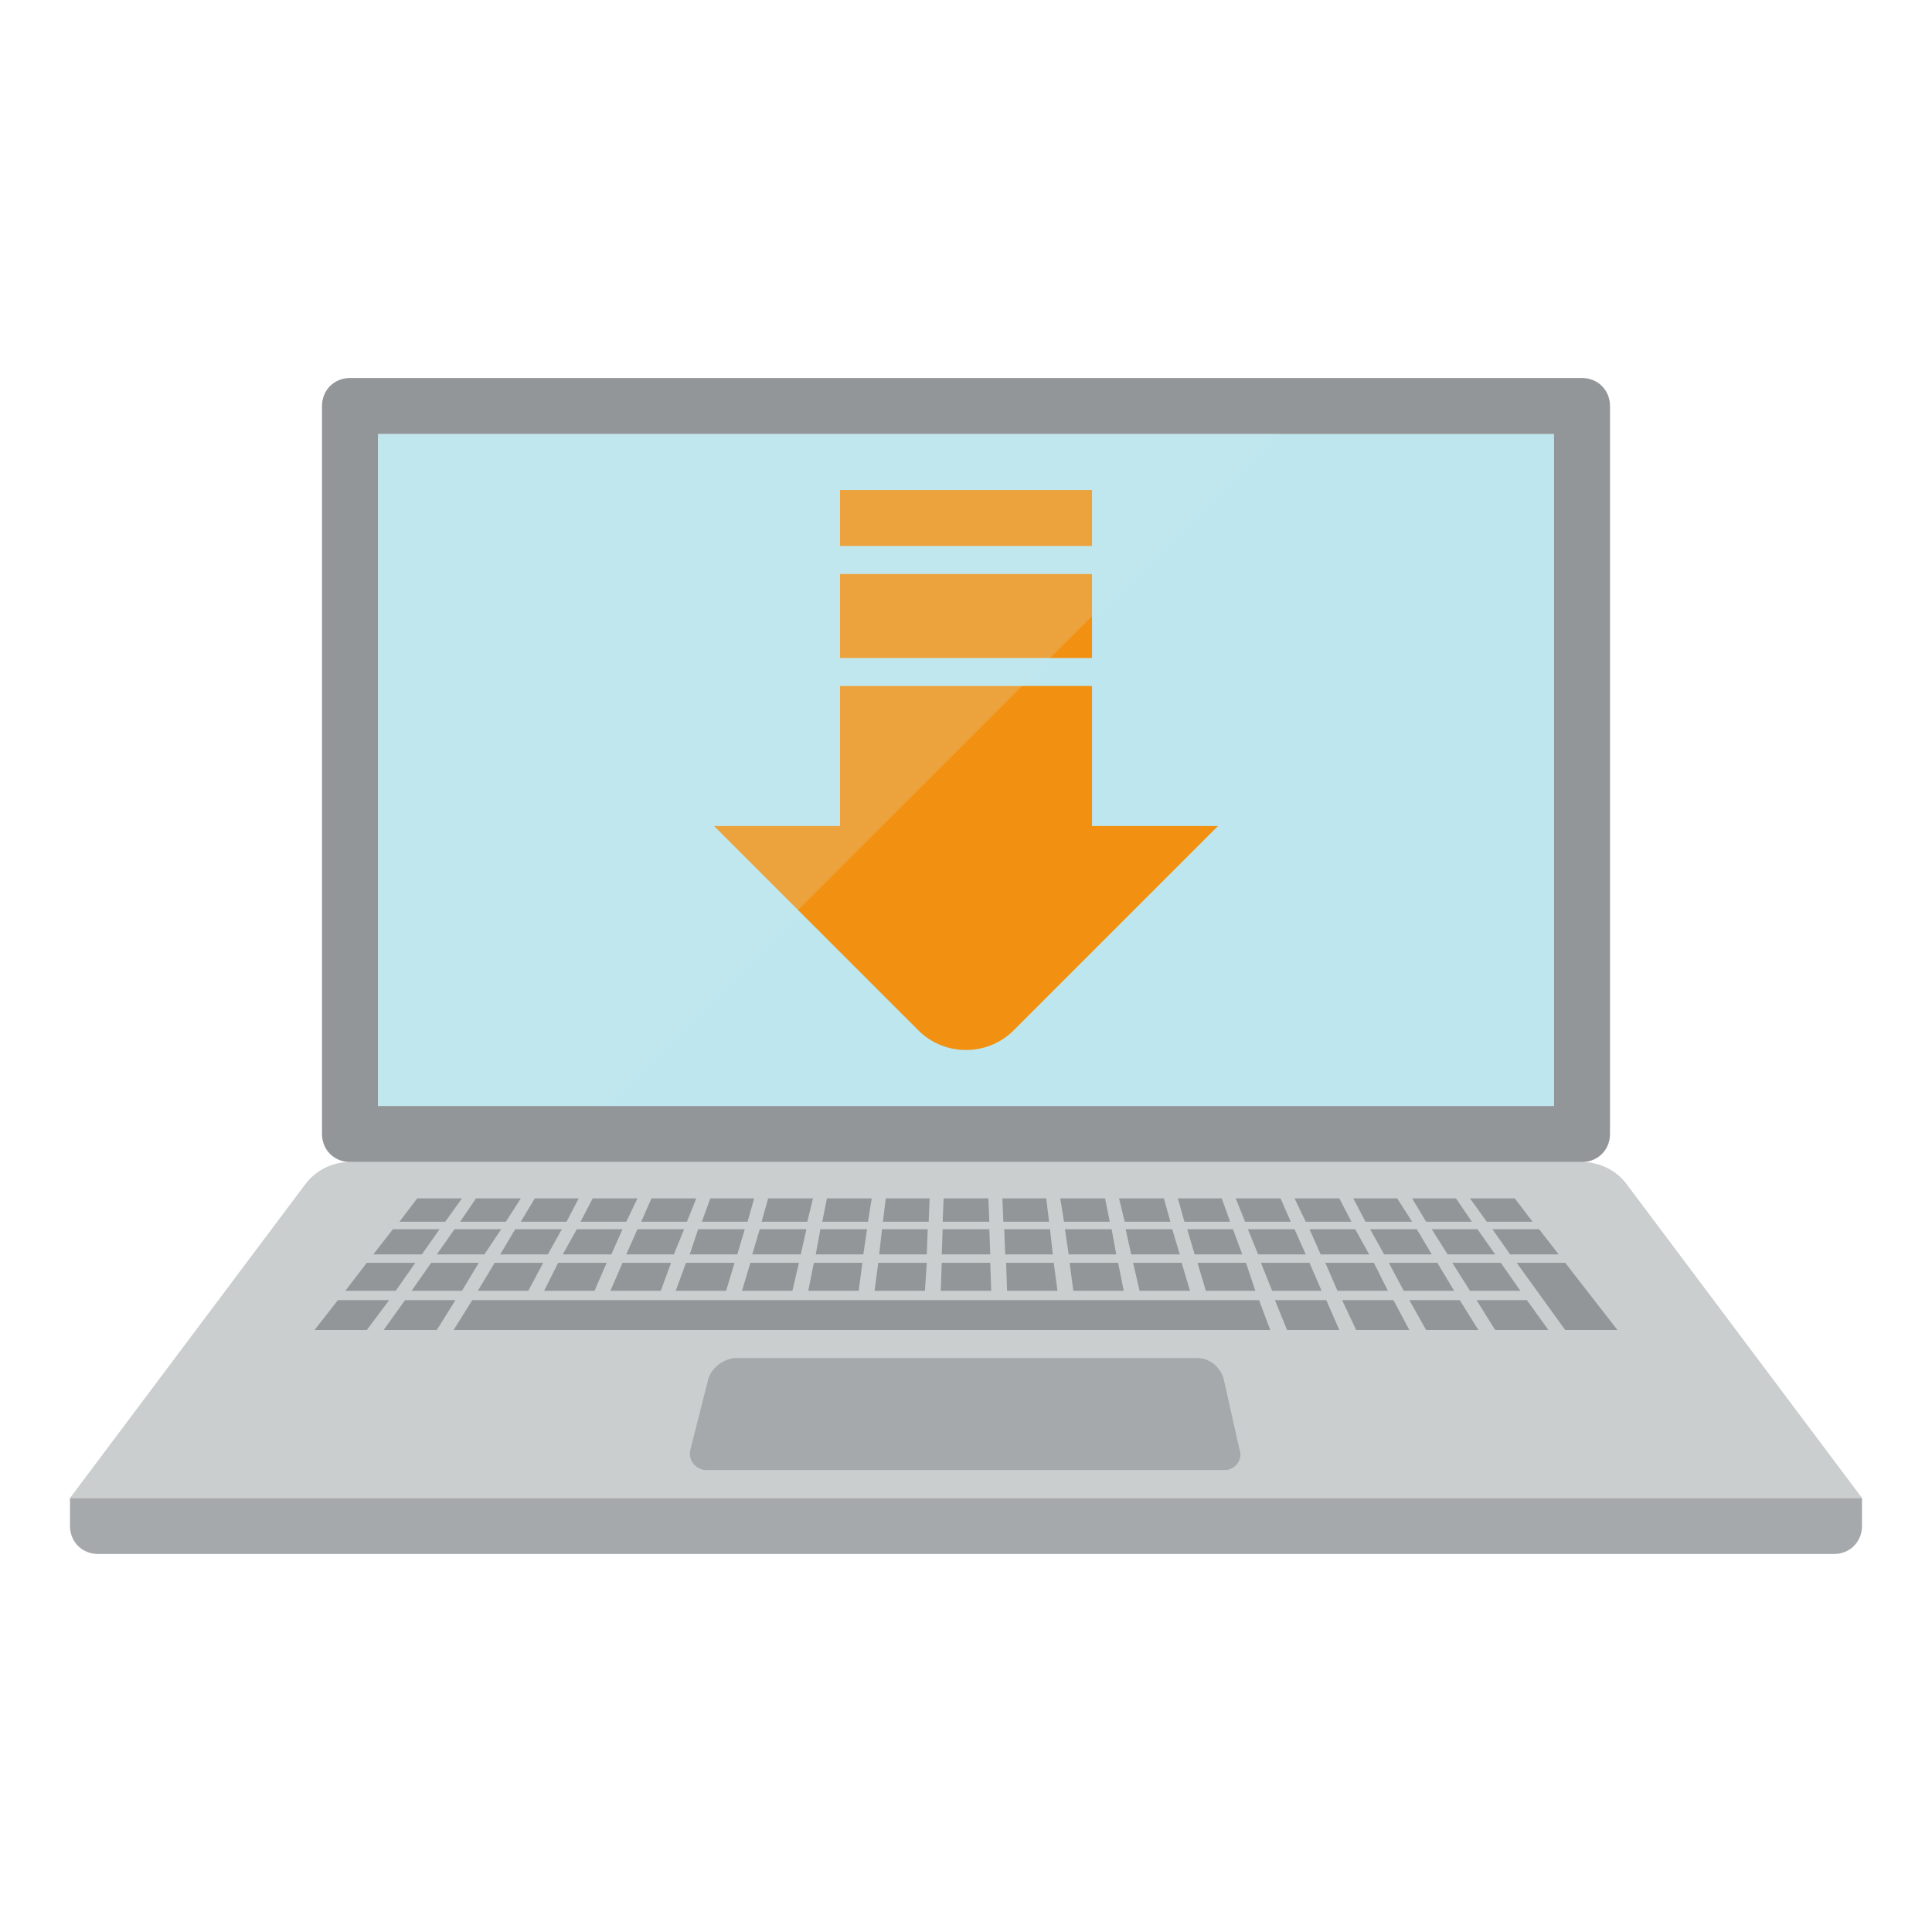 <svg version="1.1" id="Icons" xmlns="http://www.w3.org/2000/svg" xmlns:xlink="http://www.w3.org/1999/xlink" x="0px" y="0px"
     viewBox="0 0 207 207" style="enable-background:new 0 0 207 207;" xml:space="preserve">
<style type="text/css">
    .svg_laptop_0{fill:#BDE6EE;}
    .svg_laptop_1{opacity:0;fill:#BDE6EE;}
    .svg_laptop_2{fill:#CBCECE;}
    .svg_laptop_3{fill:#939699;}
    .svg_laptop_4{fill:#A6A9AB;}
    .svg_laptop_5{fill:#F29111;}
    .svg_laptop_6{opacity:0.2;fill:#D3EEF4;}
</style>
<defs>
     <clipPath id="clipmask1">
        <rect id="clipp" x="40.5" y="46.5" class="svg_laptop_1" width="126" height="72"/>
    </clipPath>
</defs>

<g  clip-path="url(#clipmask1)">
    <rect id="bluebg" x="40.5" y="46.5" class="svg_laptop_0" width="126" height="72"/>

    <g id="svgComputerArrow">


        <rect  x="90" y="52.5" class="svg_laptop_5" width="27" height="6" ></rect>
        <rect x="90" y="61.5" class="svg_laptop_5" width="27" height="9"/>
        <path class="svg_laptop_5" d="M117,88.5v-15H90v15H76.5l21.9,21.9c2.8,2.8,7.4,2.8,10.2,0l21.9-21.9H117z" clip-path="url(#clipmask1)" />

    </g>


</g>
<g id="laptop">
  
    
    <path class="svg_laptop_2" d="M169.5,124.5h-132c-1.9,0-3.7,0.9-4.8,2.4L7.5,160.5h192l-25.2-33.6C173.2,125.4,171.4,124.5,169.5,124.5z"/>
    <path class="svg_laptop_3" d="M169.5,40.5h-132c-1.7,0-3,1.3-3,3v78c0,1.7,1.3,3,3,3h132c1.7,0,3-1.3,3-3v-78
        C172.5,41.8,171.2,40.5,169.5,40.5z M166.5,118.5h-126v-72h126V118.5z"/>
    <path class="svg_laptop_4" d="M7.5,160.5h192l0,0v3c0,1.7-1.3,3-3,3h-186c-1.7,0-3-1.3-3-3V160.5L7.5,160.5z"/>
</g>
<path id="touchpad" class="svg_laptop_4" d="M131.1,147.7c-0.4-1.3-1.5-2.2-2.9-2.2H78.8c-1.3,0.1-2.5,1-2.9,2.2l-1.9,7.5
    c-0.3,0.9,0.2,1.9,1.1,2.2c0.2,0.1,0.4,0.1,0.6,0.1h55.4c0.9,0.1,1.8-0.7,1.8-1.6c0-0.2,0-0.4-0.1-0.6L131.1,147.7z"/>
<g id="keyboard">
    <polygon class="svg_laptop_3" points="47.7,130.9 42.8,130.9 44.7,128.4 49.5,128.4    "/>
    <polygon class="svg_laptop_3" points="54.2,130.9 49.3,130.9 51,128.4 55.8,128.4  "/>
    <polygon class="svg_laptop_3" points="60.7,130.9 55.8,130.9 57.3,128.4 62,128.4  "/>
    <polygon class="svg_laptop_3" points="67.1,130.9 62.2,130.9 63.5,128.4 68.3,128.4    "/>
    <polygon class="svg_laptop_3" points="73.6,130.9 68.7,130.9 69.8,128.4 74.6,128.4    "/>
    <polygon class="svg_laptop_3" points="80.1,130.9 75.2,130.9 76.1,128.4 80.8,128.4    "/>
    <polygon class="svg_laptop_3" points="86.5,130.9 81.6,130.9 82.3,128.4 87.1,128.4    "/>
    <polygon class="svg_laptop_3" points="93,130.9 88.1,130.9 88.6,128.4 93.4,128.4  "/>
    <polygon class="svg_laptop_3" points="99.5,130.9 94.6,130.9 94.9,128.4 99.6,128.4    "/>
    <polygon class="svg_laptop_3" points="106,130.9 101,130.9 101.1,128.4 105.9,128.4    "/>
    <polygon class="svg_laptop_3" points="112.4,130.9 107.5,130.9 107.4,128.4 112.1,128.4    "/>
    <polygon class="svg_laptop_3" points="118.9,130.9 114,130.9 113.6,128.4 118.4,128.4  "/>
    <polygon class="svg_laptop_3" points="125.4,130.9 120.5,130.9 119.9,128.4 124.7,128.4    "/>
    <polygon class="svg_laptop_3" points="131.8,130.9 126.9,130.9 126.2,128.4 130.9,128.4    "/>
    <polygon class="svg_laptop_3" points="138.3,130.9 133.4,130.9 132.4,128.4 137.2,128.4    "/>
    <polygon class="svg_laptop_3" points="144.8,130.9 139.9,130.9 138.7,128.4 143.5,128.4    "/>
    <polygon class="svg_laptop_3" points="151.3,130.9 146.3,130.9 145,128.4 149.7,128.4  "/>
    <polygon class="svg_laptop_3" points="157.7,130.9 152.8,130.9 151.3,128.4 156,128.4  "/>
    <polygon class="svg_laptop_3" points="164.2,130.9 159.3,130.9 157.5,128.4 162.3,128.4    "/>
    <polygon class="svg_laptop_3" points="45.2,134.4 40,134.4 42.1,131.7 47.1,131.7  "/>
    <polygon class="svg_laptop_3" points="51.9,134.4 46.8,134.4 48.7,131.7 53.7,131.7    "/>
    <polygon class="svg_laptop_3" points="58.7,134.4 53.6,134.4 55.2,131.7 60.2,131.7    "/>
    <polygon class="svg_laptop_3" points="65.5,134.4 60.3,134.4 61.8,131.7 66.7,131.7    "/>
    <polygon class="svg_laptop_3" points="72.2,134.4 67.1,134.4 68.3,131.7 73.3,131.7    "/>
    <polygon class="svg_laptop_3" points="79,134.4 73.9,134.4 74.8,131.7 79.8,131.7  "/>
    <polygon class="svg_laptop_3" points="85.8,134.4 80.6,134.4 81.4,131.7 86.4,131.7    "/>
    <polygon class="svg_laptop_3" points="92.5,134.4 87.4,134.4 87.9,131.7 92.9,131.7    "/>
    <polygon class="svg_laptop_3" points="99.3,134.4 94.2,134.4 94.5,131.7 99.4,131.7    "/>
    <polygon class="svg_laptop_3" points="106.1,134.4 100.9,134.4 101,131.7 106,131.7    "/>
    <polygon class="svg_laptop_3" points="112.8,134.4 107.7,134.4 107.6,131.7 112.5,131.7    "/>
    <polygon class="svg_laptop_3" points="119.6,134.4 114.5,134.4 114.1,131.7 119.1,131.7    "/>
    <polygon class="svg_laptop_3" points="126.4,134.4 121.2,134.4 120.6,131.7 125.6,131.7    "/>
    <polygon class="svg_laptop_3" points="133.1,134.4 128,134.4 127.2,131.7 132.1,131.7  "/>
    <polygon class="svg_laptop_3" points="139.9,134.4 134.8,134.4 133.7,131.7 138.7,131.7    "/>
    <polygon class="svg_laptop_3" points="146.7,134.4 141.5,134.4 140.3,131.7 145.2,131.7    "/>
    <polygon class="svg_laptop_3" points="153.4,134.4 148.3,134.4 146.8,131.7 151.8,131.7    "/>
    <polygon class="svg_laptop_3" points="160.2,134.4 155.1,134.4 153.4,131.7 158.3,131.7    "/>
    <polygon class="svg_laptop_3" points="167,134.4 161.8,134.4 159.9,131.7 164.9,131.7  "/>
    <polygon class="svg_laptop_3" points="42.4,138.3 37,138.3 39.3,135.3 44.5,135.3  "/>
    <polygon class="svg_laptop_3" points="49.5,138.3 44.1,138.3 46.2,135.3 51.3,135.3    "/>
    <polygon class="svg_laptop_3" points="56.6,138.3 51.2,138.3 53,135.3 58.2,135.3  "/>
    <polygon class="svg_laptop_3" points="63.7,138.3 58.3,138.3 59.8,135.3 65,135.3  "/>
    <polygon class="svg_laptop_3" points="70.8,138.3 65.4,138.3 66.7,135.3 71.9,135.3    "/>
    <polygon class="svg_laptop_3" points="77.8,138.3 72.4,138.3 73.5,135.3 78.7,135.3    "/>
    <polygon class="svg_laptop_3" points="84.9,138.3 79.5,138.3 80.4,135.3 85.6,135.3    "/>
    <polygon class="svg_laptop_3" points="92,138.3 86.6,138.3 87.2,135.3 92.4,135.3  "/>
    <polygon class="svg_laptop_3" points="99.1,138.3 93.7,138.3 94.1,135.3 99.3,135.3    "/>
    <polygon class="svg_laptop_3" points="106.2,138.3 100.8,138.3 100.9,135.3 106.1,135.3    "/>
    <polygon class="svg_laptop_3" points="113.3,138.3 107.9,138.3 107.8,135.3 112.9,135.3    "/>
    <polygon class="svg_laptop_3" points="120.4,138.3 115,138.3 114.6,135.3 119.8,135.3  "/>
    <polygon class="svg_laptop_3" points="127.5,138.3 122.1,138.3 121.4,135.3 126.6,135.3    "/>
    <polygon class="svg_laptop_3" points="134.5,138.3 129.2,138.3 128.3,135.3 133.5,135.3    "/>
    <polygon class="svg_laptop_3" points="141.6,138.3 136.3,138.3 135.1,135.3 140.3,135.3    "/>
    <polygon class="svg_laptop_3" points="148.7,138.3 143.3,138.3 142,135.3 147.2,135.3  "/>
    <polygon class="svg_laptop_3" points="155.8,138.3 150.4,138.3 148.8,135.3 154,135.3  "/>
    <polygon class="svg_laptop_3" points="162.9,138.3 157.5,138.3 155.6,135.3 160.8,135.3    "/>
    <polygon class="svg_laptop_3" points="173.3,142.5 167.7,142.5 162.5,135.3 167.7,135.3    "/>
    <polygon class="svg_laptop_3" points="39.3,142.5 33.7,142.5 36.2,139.3 41.7,139.3    "/>
    <polygon class="svg_laptop_3" points="46.8,142.5 41.1,142.5 43.4,139.3 48.8,139.3    "/>
    <polygon class="svg_laptop_3" points="136.1,142.5 48.6,142.5 50.6,139.3 134.9,139.3  "/>
    <polygon class="svg_laptop_3" points="143.5,142.5 137.9,142.5 136.6,139.3 142.1,139.3    "/>
    <polygon class="svg_laptop_3" points="151,142.5 145.3,142.5 143.8,139.3 149.3,139.3  "/>
    <polygon class="svg_laptop_3" points="158.4,142.5 152.8,142.5 151,139.3 156.4,139.3  "/>
    <polygon class="svg_laptop_3" points="165.9,142.5 160.2,142.5 158.2,139.3 163.6,139.3    "/>
</g>
<polygon id="glare" class="svg_laptop_6" points="40.5,46.5 40.5,118.5 64.5,118.5 136.5,46.5 "/>
    
    <animate 
    attributeName="y"
    from="10"
    to="150" 
    dur="5s"
    begin="1s"
    fill="freeze"  />
</svg>       
